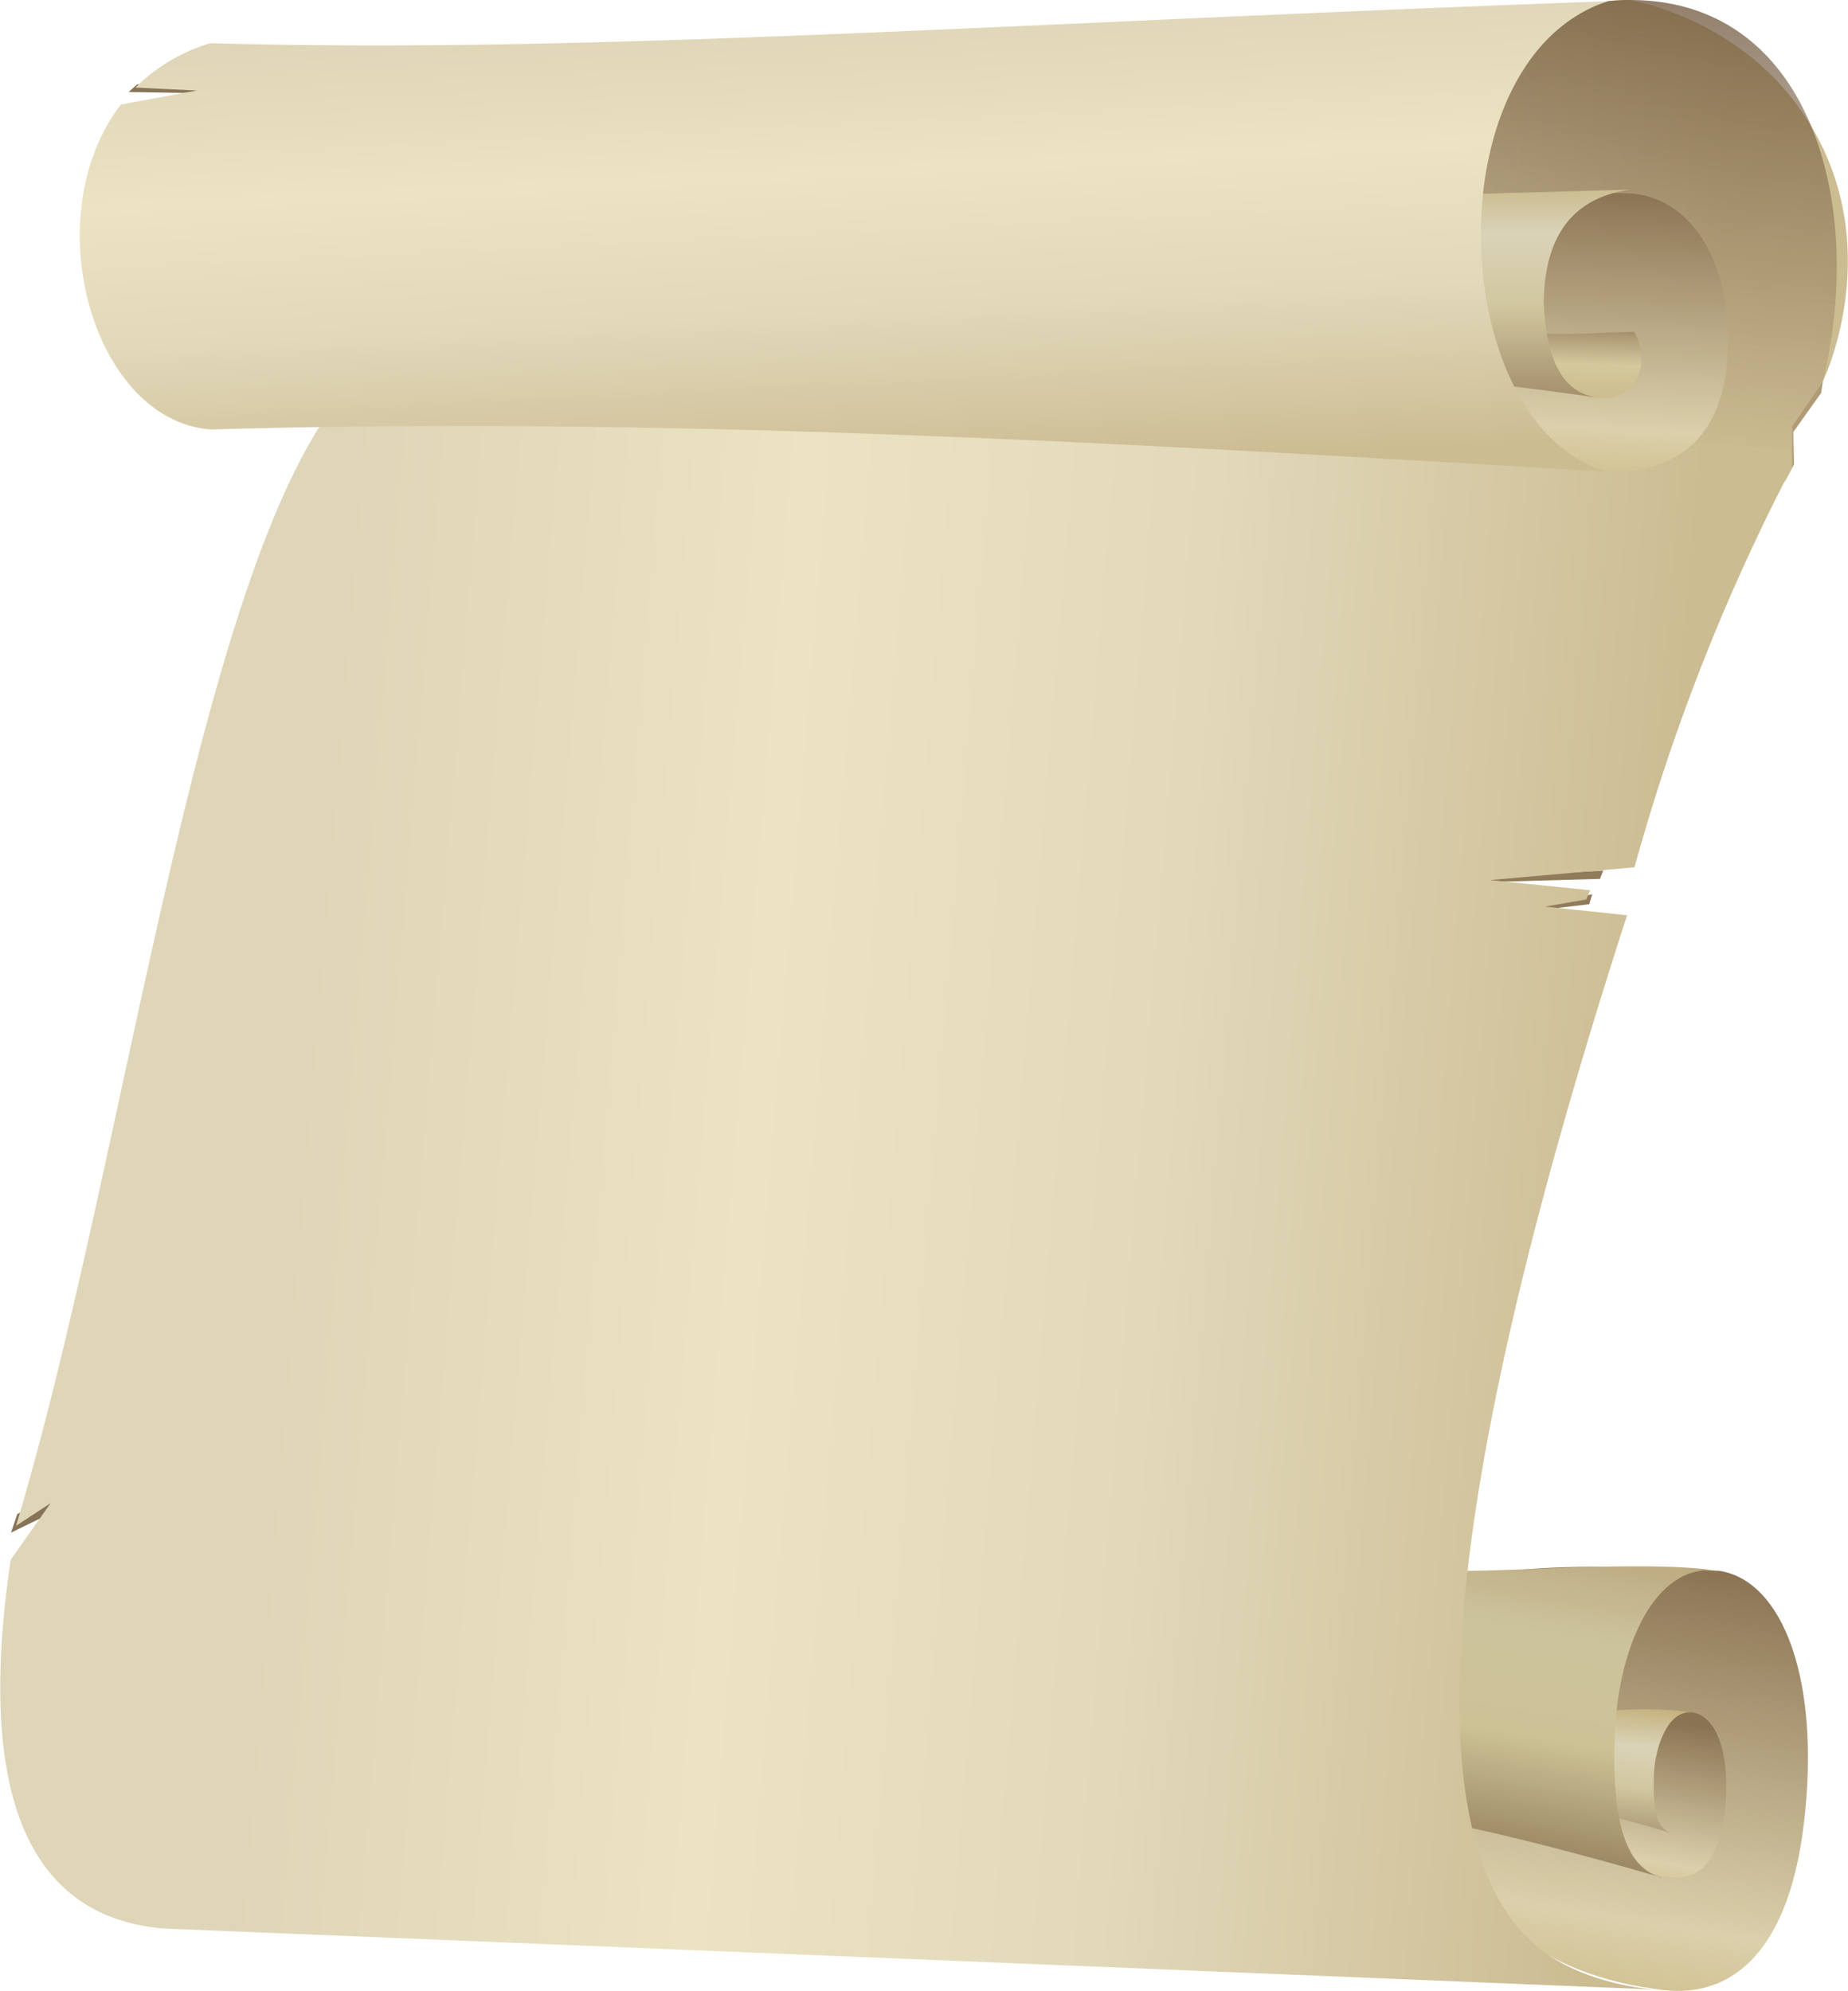 <svg xmlns="http://www.w3.org/2000/svg" xmlns:xlink="http://www.w3.org/1999/xlink" width="218.9mm" height="235.8mm" viewBox="0 0 620.4 668.5"><defs><style>.a{fill:url(#a);}.b{fill:url(#b);}.c{fill:url(#c);}.d{fill:url(#d);}.e{fill:#af9c76;}.f{fill:#b4a27b;}.g{fill:#907b5a;}.h{fill:#877355;}.i{fill:url(#e);}.j{fill:url(#f);}.k{fill:url(#g);}.l{fill:url(#h);}.m{fill:url(#i);}.n{fill:url(#j);}.o{fill:url(#k);}</style><linearGradient id="a" x1="624.68" y1="479.86" x2="618.46" y2="360.13" gradientTransform="matrix(1.06, 0.09, 0.13, -1.51, -163.74, 1201.12)" gradientUnits="userSpaceOnUse"><stop offset="0" stop-color="#897353"/><stop offset="0.15" stop-color="#9e8967"/><stop offset="0.67" stop-color="#dbd0ab"/><stop offset="1" stop-color="#c5ae70"/></linearGradient><linearGradient id="b" x1="702.63" y1="406.82" x2="696.41" y2="287.09" gradientTransform="matrix(0.4, 0.04, 0.05, -0.59, 272.33, 800.55)" xlink:href="#a"/><linearGradient id="c" x1="687.45" y1="411.93" x2="687.33" y2="335.32" gradientTransform="matrix(0.4, 0.04, 0.05, -0.59, 272.33, 800.55)" gradientUnits="userSpaceOnUse"><stop offset="0" stop-color="#c6b380"/><stop offset="0.28" stop-color="#dad3b8"/><stop offset="0.59" stop-color="#d1c79f"/><stop offset="1" stop-color="#a38f6b"/></linearGradient><linearGradient id="d" x1="610.48" y1="480.78" x2="605.99" y2="407.54" gradientTransform="matrix(1.06, 0.09, 0.13, -1.51, -163.74, 1201.12)" gradientUnits="userSpaceOnUse"><stop offset="0" stop-color="#bdaa80"/><stop offset="0.28" stop-color="#ccc39d"/><stop offset="0.59" stop-color="#cdc296"/><stop offset="1" stop-color="#927e5b"/></linearGradient><linearGradient id="e" x1="140.18" y1="206.1" x2="594.1" y2="168.75" gradientTransform="matrix(1, 0, 0, -1, -22.09, 524.8)" gradientUnits="userSpaceOnUse"><stop offset="0" stop-color="#dfd5b8"/><stop offset="0.34" stop-color="#ebe3c2"/><stop offset="0.64" stop-color="#e2d9bb"/><stop offset="1" stop-color="#ccbc92"/></linearGradient><linearGradient id="f" x1="571.28" y1="542.56" x2="571.28" y2="386.99" gradientTransform="matrix(1, 0.09, 0.07, -1.33, -54.49, 621.78)" gradientUnits="userSpaceOnUse"><stop offset="0" stop-color="#694f33"/><stop offset="1" stop-color="#694f33" stop-opacity="0"/></linearGradient><linearGradient id="g" x1="553.44" y1="451.39" x2="547.22" y2="331.66" gradientTransform="matrix(1, 0, 0, -1, -22.09, 524.8)" xlink:href="#a"/><linearGradient id="h" x1="570.03" y1="422.44" x2="568.24" y2="365.97" gradientTransform="matrix(1, 0, 0, -1, -22.09, 524.8)" gradientUnits="userSpaceOnUse"><stop offset="0" stop-color="#baa877"/><stop offset="0.34" stop-color="#a38f6b"/><stop offset="0.55" stop-color="#d5c89d"/><stop offset="1" stop-color="#c2af7d"/></linearGradient><linearGradient id="i" x1="538.82" y1="456.5" x2="538.7" y2="379.89" gradientTransform="matrix(1, 0, 0, -1, -22.09, 524.8)" xlink:href="#c"/><linearGradient id="j" x1="318.45" y1="508.38" x2="325.98" y2="354.09" xlink:href="#e"/><linearGradient id="k" x1="620.86" y1="457.03" x2="620.86" y2="457.03" gradientTransform="matrix(1, 0, 0, 1, 0, 0)" xlink:href="#e"/></defs><path class="a" d="M572.9,679.3c19.6,2.6,41.9-8,47.6-56s-7.1-81.6-28.6-84.7c-22.5-.6-104.7-7.9-106,19.4-.9,96.3,50.9,117.1,87,121.3Z" transform="translate(-14.8 -11.2)"/><path class="b" d="M576,641.5c7.4,1,15.7-3.1,17.9-22s-2.7-32.1-10.7-33.3-39.3-3.1-39.8,7.6c-.3,37.9,19.1,46.1,32.6,47.7Z" transform="translate(-14.8 -11.2)"/><path class="c" d="M547.9,586.2l-3.4,32.6c9.3,1.1,30.5,7.6,31.2,7.8-5.1-1.6-6-9.8-5.6-19.5s4.9-21.9,12.8-20.9h0c-11.3-1.9-26.7-.9-35,.1Zm27.8,40.4h0Z" transform="translate(-14.8 -11.2)"/><path class="d" d="M497.3,538.5l-8.5,82.9c24.9,2.9,81.5,19.5,83.3,20-13.7-4.1-16.2-24.9-15-49.6,1.3-27,12.9-55.6,34.1-53.3h0c-26.9-3.6-71.9,1-93.9,0Zm74.8,102.9.7.2h-.7Z" transform="translate(-14.8 -11.2)"/><path class="e" d="M615.4,158.4l10.9-15.3,1-7-12.6,17.5Z" transform="translate(-14.8 -11.2)"/><path class="f" d="M615.8,150.6l1.1,4.2.3,12.3L614,173Z" transform="translate(-14.8 -11.2)"/><path class="g" d="M512.5,307.4l39.5-1.1,1.1-2.8-39.3,2.2Z" transform="translate(-14.8 -11.2)"/><path class="g" d="M529.7,317l18.7-2.2,1-3.3-20.5,3.3Z" transform="translate(-14.8 -11.2)"/><path class="h" d="M48.2,511.3,18.4,525.8l2.1-6.2,14.2-8.2Z" transform="translate(-14.8 -11.2)"/><path class="h" d="M82.1,42.5l-24.2-.4,2.9-2.6,21.8,1.2Z" transform="translate(-14.8 -11.2)"/><path class="i" d="M562,11.2a63.4,63.4,0,0,0-7.4.4C415.1,53.3,189.7,87.4,136.1,136.9S58.8,394.6,20.1,523.5l11.6-7.6-13.4,19c-10.2,68.6.3,119.2,51,123.8l503.6,20.6c3.8.2-19.8.4-37.6-11.3-57.6-37.6-24.8-193.1,25.8-349.5l-27.5-2.9,13.8-2.4,1.3-3.1-33.6-3.4,48.5-4.3a683.5,683.5,0,0,1,50-128.8l2.9-5.5V154.4l10.2-14.8c1.7-3.5,20.5-45.6-3.8-86.1C602.7,19.8,567.7,12.3,562,11.2Z" transform="translate(-14.8 -11.2)"/><path class="j" d="M562,11.2a63.4,63.4,0,0,0-7.4.4l-93.3,32-5.5,106.8,160.7,14.8V154.4l10.2-14.7C641.3,81.3,623.6,11.1,562,11.2Z" transform="translate(-14.8 -11.2)"/><path class="k" d="M554.8,169.6c18.5.5,38.5-7.6,40.1-39.5s-13.1-53.2-33.5-54-98.6.6-97.6,18.6c6.7,63.3,91,74.9,91,74.9Z" transform="translate(-14.8 -11.2)"/><path class="l" d="M528.3,122.6c3.8,13.3,13.6,22.9,24.9,22.3,9,.6,17-10.5,10.3-22.3-11.7.1-24.2,1.6-35.2,0Z" transform="translate(-14.8 -11.2)"/><path class="m" d="M471.5,136.2c23.5.5,77.8,8.2,79.6,8.5-13.2-1.9-17.2-15.5-18-31.8.3-26.9,13.8-35.8,28.8-38,0,0-77.7,1.9-87.3,3Zm79.6,8.5h0Z" transform="translate(-14.8 -11.2)"/><path class="n" d="M554.7,11.6C348.6,19.1,213.3,29.3,85.4,25.7A59.6,59.6,0,0,0,60.2,40.6l20.6,1L55.3,46.3C26.6,83.7,45.6,152.2,85.4,155.4c158.5-4.6,316.1,5.2,469.3,14.2-54.3-14.8-59.5-138.6,0-158Z" transform="translate(-14.8 -11.2)"/><path class="o" d="M620.9,457" transform="translate(-14.8 -11.2)"/></svg>
